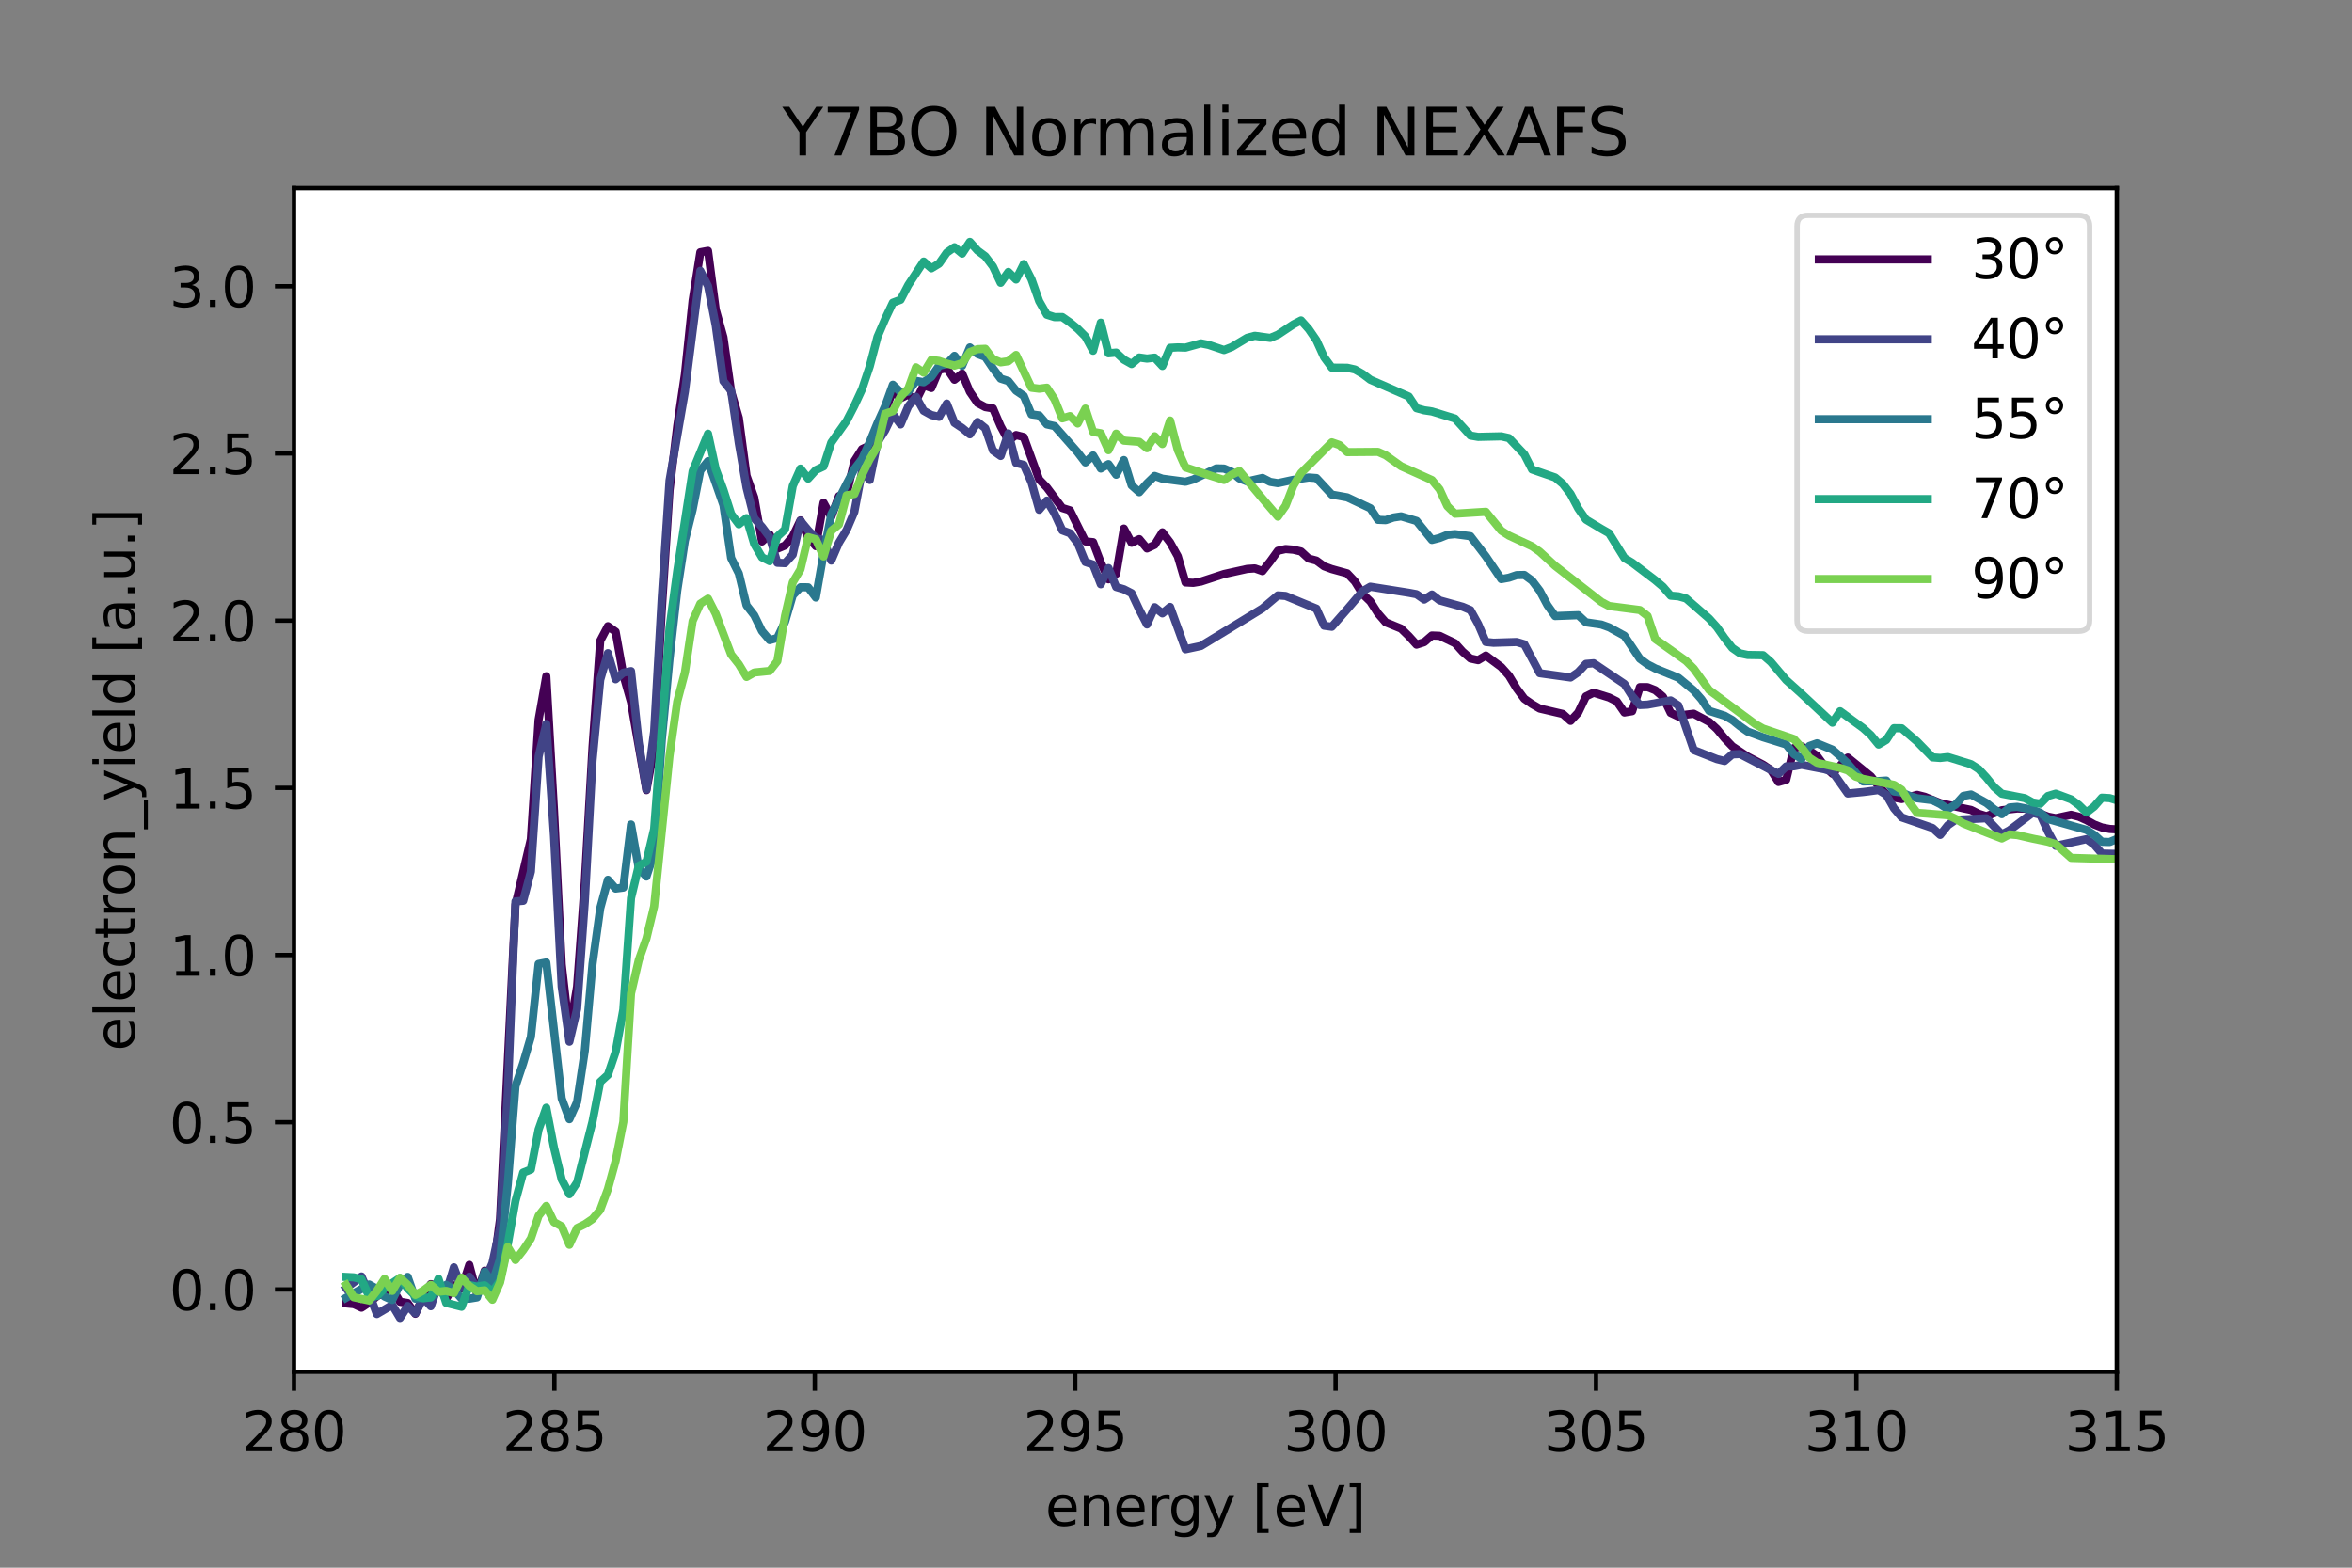 <?xml version="1.0" encoding="utf-8" standalone="no"?>
<!DOCTYPE svg PUBLIC "-//W3C//DTD SVG 1.1//EN"
  "http://www.w3.org/Graphics/SVG/1.1/DTD/svg11.dtd">
<svg xmlns:xlink="http://www.w3.org/1999/xlink" width="432pt" height="288pt" viewBox="0 0 432 288" xmlns="http://www.w3.org/2000/svg" version="1.1">
 <rect x="0" y="0" width="432" height="288" fill="#808080" stroke="none"/>
 <defs>
  <style type="text/css">*{stroke-linejoin: round; stroke-linecap: butt}</style>
 </defs>
 <g id="figure_1">
  <g id="patch_1">
   <path d="M 0 288 
L 432 288 
L 432 0 
L 0 0 
L 0 288 
z
" style="fill: none"/>
  </g>
  <g id="axes_1">
   <g id="patch_2">
    <path d="M 54 252 
L 388.8 252 
L 388.8 34.56 
L 54 34.56 
z
" style="fill: #ffffff"/>
   </g>
   <g id="matplotlib.axis_1">
    <g id="xtick_1">
     <g id="line2d_1">
      <defs>
       <path id="m61e5869df1" d="M 0 0 
L 0 3.5 
" style="stroke: #000000; stroke-width: 0.8"/>
      </defs>
      <g>
       <use xlink:href="#m61e5869df1" x="54" y="252" style="stroke: #000000; stroke-width: 0.8"/>
      </g>
     </g>
     <g id="text_1">
      <!-- 280 -->
      <g transform="translate(44.456 266.598)scale(0.1 -0.1)">
       <defs>
        <path id="DejaVuSans-32" d="M 1228 531 
L 3431 531 
L 3431 0 
L 469 0 
L 469 531 
Q 828 903 1448 1529 
Q 2069 2156 2228 2338 
Q 2531 2678 2651 2914 
Q 2772 3150 2772 3378 
Q 2772 3750 2511 3984 
Q 2250 4219 1831 4219 
Q 1534 4219 1204 4116 
Q 875 4013 500 3803 
L 500 4441 
Q 881 4594 1212 4672 
Q 1544 4750 1819 4750 
Q 2544 4750 2975 4387 
Q 3406 4025 3406 3419 
Q 3406 3131 3298 2873 
Q 3191 2616 2906 2266 
Q 2828 2175 2409 1742 
Q 1991 1309 1228 531 
z
" transform="scale(0.016)"/>
        <path id="DejaVuSans-38" d="M 2034 2216 
Q 1584 2216 1326 1975 
Q 1069 1734 1069 1313 
Q 1069 891 1326 650 
Q 1584 409 2034 409 
Q 2484 409 2743 651 
Q 3003 894 3003 1313 
Q 3003 1734 2745 1975 
Q 2488 2216 2034 2216 
z
M 1403 2484 
Q 997 2584 770 2862 
Q 544 3141 544 3541 
Q 544 4100 942 4425 
Q 1341 4750 2034 4750 
Q 2731 4750 3128 4425 
Q 3525 4100 3525 3541 
Q 3525 3141 3298 2862 
Q 3072 2584 2669 2484 
Q 3125 2378 3379 2068 
Q 3634 1759 3634 1313 
Q 3634 634 3220 271 
Q 2806 -91 2034 -91 
Q 1263 -91 848 271 
Q 434 634 434 1313 
Q 434 1759 690 2068 
Q 947 2378 1403 2484 
z
M 1172 3481 
Q 1172 3119 1398 2916 
Q 1625 2713 2034 2713 
Q 2441 2713 2670 2916 
Q 2900 3119 2900 3481 
Q 2900 3844 2670 4047 
Q 2441 4250 2034 4250 
Q 1625 4250 1398 4047 
Q 1172 3844 1172 3481 
z
" transform="scale(0.016)"/>
        <path id="DejaVuSans-30" d="M 2034 4250 
Q 1547 4250 1301 3770 
Q 1056 3291 1056 2328 
Q 1056 1369 1301 889 
Q 1547 409 2034 409 
Q 2525 409 2770 889 
Q 3016 1369 3016 2328 
Q 3016 3291 2770 3770 
Q 2525 4250 2034 4250 
z
M 2034 4750 
Q 2819 4750 3233 4129 
Q 3647 3509 3647 2328 
Q 3647 1150 3233 529 
Q 2819 -91 2034 -91 
Q 1250 -91 836 529 
Q 422 1150 422 2328 
Q 422 3509 836 4129 
Q 1250 4750 2034 4750 
z
" transform="scale(0.016)"/>
       </defs>
       <use xlink:href="#DejaVuSans-32"/>
       <use xlink:href="#DejaVuSans-38" x="63.623"/>
       <use xlink:href="#DejaVuSans-30" x="127.246"/>
      </g>
     </g>
    </g>
    <g id="xtick_2">
     <g id="line2d_2">
      <g>
       <use xlink:href="#m61e5869df1" x="101.829" y="252" style="stroke: #000000; stroke-width: 0.8"/>
      </g>
     </g>
     <g id="text_2">
      <!-- 285 -->
      <g transform="translate(92.285 266.598)scale(0.1 -0.1)">
       <defs>
        <path id="DejaVuSans-35" d="M 691 4666 
L 3169 4666 
L 3169 4134 
L 1269 4134 
L 1269 2991 
Q 1406 3038 1543 3061 
Q 1681 3084 1819 3084 
Q 2600 3084 3056 2656 
Q 3513 2228 3513 1497 
Q 3513 744 3044 326 
Q 2575 -91 1722 -91 
Q 1428 -91 1123 -41 
Q 819 9 494 109 
L 494 744 
Q 775 591 1075 516 
Q 1375 441 1709 441 
Q 2250 441 2565 725 
Q 2881 1009 2881 1497 
Q 2881 1984 2565 2268 
Q 2250 2553 1709 2553 
Q 1456 2553 1204 2497 
Q 953 2441 691 2322 
L 691 4666 
z
" transform="scale(0.016)"/>
       </defs>
       <use xlink:href="#DejaVuSans-32"/>
       <use xlink:href="#DejaVuSans-38" x="63.623"/>
       <use xlink:href="#DejaVuSans-35" x="127.246"/>
      </g>
     </g>
    </g>
    <g id="xtick_3">
     <g id="line2d_3">
      <g>
       <use xlink:href="#m61e5869df1" x="149.657" y="252" style="stroke: #000000; stroke-width: 0.8"/>
      </g>
     </g>
     <g id="text_3">
      <!-- 290 -->
      <g transform="translate(140.113 266.598)scale(0.1 -0.1)">
       <defs>
        <path id="DejaVuSans-39" d="M 703 97 
L 703 672 
Q 941 559 1184 500 
Q 1428 441 1663 441 
Q 2288 441 2617 861 
Q 2947 1281 2994 2138 
Q 2813 1869 2534 1725 
Q 2256 1581 1919 1581 
Q 1219 1581 811 2004 
Q 403 2428 403 3163 
Q 403 3881 828 4315 
Q 1253 4750 1959 4750 
Q 2769 4750 3195 4129 
Q 3622 3509 3622 2328 
Q 3622 1225 3098 567 
Q 2575 -91 1691 -91 
Q 1453 -91 1209 -44 
Q 966 3 703 97 
z
M 1959 2075 
Q 2384 2075 2632 2365 
Q 2881 2656 2881 3163 
Q 2881 3666 2632 3958 
Q 2384 4250 1959 4250 
Q 1534 4250 1286 3958 
Q 1038 3666 1038 3163 
Q 1038 2656 1286 2365 
Q 1534 2075 1959 2075 
z
" transform="scale(0.016)"/>
       </defs>
       <use xlink:href="#DejaVuSans-32"/>
       <use xlink:href="#DejaVuSans-39" x="63.623"/>
       <use xlink:href="#DejaVuSans-30" x="127.246"/>
      </g>
     </g>
    </g>
    <g id="xtick_4">
     <g id="line2d_4">
      <g>
       <use xlink:href="#m61e5869df1" x="197.486" y="252" style="stroke: #000000; stroke-width: 0.8"/>
      </g>
     </g>
     <g id="text_4">
      <!-- 295 -->
      <g transform="translate(187.942 266.598)scale(0.1 -0.1)">
       <use xlink:href="#DejaVuSans-32"/>
       <use xlink:href="#DejaVuSans-39" x="63.623"/>
       <use xlink:href="#DejaVuSans-35" x="127.246"/>
      </g>
     </g>
    </g>
    <g id="xtick_5">
     <g id="line2d_5">
      <g>
       <use xlink:href="#m61e5869df1" x="245.314" y="252" style="stroke: #000000; stroke-width: 0.8"/>
      </g>
     </g>
     <g id="text_5">
      <!-- 300 -->
      <g transform="translate(235.771 266.598)scale(0.1 -0.1)">
       <defs>
        <path id="DejaVuSans-33" d="M 2597 2516 
Q 3050 2419 3304 2112 
Q 3559 1806 3559 1356 
Q 3559 666 3084 287 
Q 2609 -91 1734 -91 
Q 1441 -91 1130 -33 
Q 819 25 488 141 
L 488 750 
Q 750 597 1062 519 
Q 1375 441 1716 441 
Q 2309 441 2620 675 
Q 2931 909 2931 1356 
Q 2931 1769 2642 2001 
Q 2353 2234 1838 2234 
L 1294 2234 
L 1294 2753 
L 1863 2753 
Q 2328 2753 2575 2939 
Q 2822 3125 2822 3475 
Q 2822 3834 2567 4026 
Q 2313 4219 1838 4219 
Q 1578 4219 1281 4162 
Q 984 4106 628 3988 
L 628 4550 
Q 988 4650 1302 4700 
Q 1616 4750 1894 4750 
Q 2613 4750 3031 4423 
Q 3450 4097 3450 3541 
Q 3450 3153 3228 2886 
Q 3006 2619 2597 2516 
z
" transform="scale(0.016)"/>
       </defs>
       <use xlink:href="#DejaVuSans-33"/>
       <use xlink:href="#DejaVuSans-30" x="63.623"/>
       <use xlink:href="#DejaVuSans-30" x="127.246"/>
      </g>
     </g>
    </g>
    <g id="xtick_6">
     <g id="line2d_6">
      <g>
       <use xlink:href="#m61e5869df1" x="293.143" y="252" style="stroke: #000000; stroke-width: 0.8"/>
      </g>
     </g>
     <g id="text_6">
      <!-- 305 -->
      <g transform="translate(283.599 266.598)scale(0.1 -0.1)">
       <use xlink:href="#DejaVuSans-33"/>
       <use xlink:href="#DejaVuSans-30" x="63.623"/>
       <use xlink:href="#DejaVuSans-35" x="127.246"/>
      </g>
     </g>
    </g>
    <g id="xtick_7">
     <g id="line2d_7">
      <g>
       <use xlink:href="#m61e5869df1" x="340.971" y="252" style="stroke: #000000; stroke-width: 0.8"/>
      </g>
     </g>
     <g id="text_7">
      <!-- 310 -->
      <g transform="translate(331.428 266.598)scale(0.1 -0.1)">
       <defs>
        <path id="DejaVuSans-31" d="M 794 531 
L 1825 531 
L 1825 4091 
L 703 3866 
L 703 4441 
L 1819 4666 
L 2450 4666 
L 2450 531 
L 3481 531 
L 3481 0 
L 794 0 
L 794 531 
z
" transform="scale(0.016)"/>
       </defs>
       <use xlink:href="#DejaVuSans-33"/>
       <use xlink:href="#DejaVuSans-31" x="63.623"/>
       <use xlink:href="#DejaVuSans-30" x="127.246"/>
      </g>
     </g>
    </g>
    <g id="xtick_8">
     <g id="line2d_8">
      <g>
       <use xlink:href="#m61e5869df1" x="388.8" y="252" style="stroke: #000000; stroke-width: 0.8"/>
      </g>
     </g>
     <g id="text_8">
      <!-- 315 -->
      <g transform="translate(379.256 266.598)scale(0.1 -0.1)">
       <use xlink:href="#DejaVuSans-33"/>
       <use xlink:href="#DejaVuSans-31" x="63.623"/>
       <use xlink:href="#DejaVuSans-35" x="127.246"/>
      </g>
     </g>
    </g>
    <g id="text_9">
     <!-- energy [eV] -->
     <g transform="translate(191.989 280.277)scale(0.1 -0.1)">
      <defs>
       <path id="DejaVuSans-65" d="M 3597 1894 
L 3597 1613 
L 953 1613 
Q 991 1019 1311 708 
Q 1631 397 2203 397 
Q 2534 397 2845 478 
Q 3156 559 3463 722 
L 3463 178 
Q 3153 47 2828 -22 
Q 2503 -91 2169 -91 
Q 1331 -91 842 396 
Q 353 884 353 1716 
Q 353 2575 817 3079 
Q 1281 3584 2069 3584 
Q 2775 3584 3186 3129 
Q 3597 2675 3597 1894 
z
M 3022 2063 
Q 3016 2534 2758 2815 
Q 2500 3097 2075 3097 
Q 1594 3097 1305 2825 
Q 1016 2553 972 2059 
L 3022 2063 
z
" transform="scale(0.016)"/>
       <path id="DejaVuSans-6e" d="M 3513 2113 
L 3513 0 
L 2938 0 
L 2938 2094 
Q 2938 2591 2744 2837 
Q 2550 3084 2163 3084 
Q 1697 3084 1428 2787 
Q 1159 2491 1159 1978 
L 1159 0 
L 581 0 
L 581 3500 
L 1159 3500 
L 1159 2956 
Q 1366 3272 1645 3428 
Q 1925 3584 2291 3584 
Q 2894 3584 3203 3211 
Q 3513 2838 3513 2113 
z
" transform="scale(0.016)"/>
       <path id="DejaVuSans-72" d="M 2631 2963 
Q 2534 3019 2420 3045 
Q 2306 3072 2169 3072 
Q 1681 3072 1420 2755 
Q 1159 2438 1159 1844 
L 1159 0 
L 581 0 
L 581 3500 
L 1159 3500 
L 1159 2956 
Q 1341 3275 1631 3429 
Q 1922 3584 2338 3584 
Q 2397 3584 2469 3576 
Q 2541 3569 2628 3553 
L 2631 2963 
z
" transform="scale(0.016)"/>
       <path id="DejaVuSans-67" d="M 2906 1791 
Q 2906 2416 2648 2759 
Q 2391 3103 1925 3103 
Q 1463 3103 1205 2759 
Q 947 2416 947 1791 
Q 947 1169 1205 825 
Q 1463 481 1925 481 
Q 2391 481 2648 825 
Q 2906 1169 2906 1791 
z
M 3481 434 
Q 3481 -459 3084 -895 
Q 2688 -1331 1869 -1331 
Q 1566 -1331 1297 -1286 
Q 1028 -1241 775 -1147 
L 775 -588 
Q 1028 -725 1275 -790 
Q 1522 -856 1778 -856 
Q 2344 -856 2625 -561 
Q 2906 -266 2906 331 
L 2906 616 
Q 2728 306 2450 153 
Q 2172 0 1784 0 
Q 1141 0 747 490 
Q 353 981 353 1791 
Q 353 2603 747 3093 
Q 1141 3584 1784 3584 
Q 2172 3584 2450 3431 
Q 2728 3278 2906 2969 
L 2906 3500 
L 3481 3500 
L 3481 434 
z
" transform="scale(0.016)"/>
       <path id="DejaVuSans-79" d="M 2059 -325 
Q 1816 -950 1584 -1140 
Q 1353 -1331 966 -1331 
L 506 -1331 
L 506 -850 
L 844 -850 
Q 1081 -850 1212 -737 
Q 1344 -625 1503 -206 
L 1606 56 
L 191 3500 
L 800 3500 
L 1894 763 
L 2988 3500 
L 3597 3500 
L 2059 -325 
z
" transform="scale(0.016)"/>
       <path id="DejaVuSans-20" transform="scale(0.016)"/>
       <path id="DejaVuSans-5b" d="M 550 4863 
L 1875 4863 
L 1875 4416 
L 1125 4416 
L 1125 -397 
L 1875 -397 
L 1875 -844 
L 550 -844 
L 550 4863 
z
" transform="scale(0.016)"/>
       <path id="DejaVuSans-56" d="M 1831 0 
L 50 4666 
L 709 4666 
L 2188 738 
L 3669 4666 
L 4325 4666 
L 2547 0 
L 1831 0 
z
" transform="scale(0.016)"/>
       <path id="DejaVuSans-5d" d="M 1947 4863 
L 1947 -844 
L 622 -844 
L 622 -397 
L 1369 -397 
L 1369 4416 
L 622 4416 
L 622 4863 
L 1947 4863 
z
" transform="scale(0.016)"/>
      </defs>
      <use xlink:href="#DejaVuSans-65"/>
      <use xlink:href="#DejaVuSans-6e" x="61.523"/>
      <use xlink:href="#DejaVuSans-65" x="124.902"/>
      <use xlink:href="#DejaVuSans-72" x="186.426"/>
      <use xlink:href="#DejaVuSans-67" x="225.789"/>
      <use xlink:href="#DejaVuSans-79" x="289.266"/>
      <use xlink:href="#DejaVuSans-20" x="348.445"/>
      <use xlink:href="#DejaVuSans-5b" x="380.232"/>
      <use xlink:href="#DejaVuSans-65" x="419.246"/>
      <use xlink:href="#DejaVuSans-56" x="480.77"/>
      <use xlink:href="#DejaVuSans-5d" x="549.178"/>
     </g>
    </g>
   </g>
   <g id="matplotlib.axis_2">
    <g id="ytick_1">
     <g id="line2d_9">
      <defs>
       <path id="m4775e1aa40" d="M 0 0 
L -3.5 0 
" style="stroke: #000000; stroke-width: 0.8"/>
      </defs>
      <g>
       <use xlink:href="#m4775e1aa40" x="54" y="236.884" style="stroke: #000000; stroke-width: 0.8"/>
      </g>
     </g>
     <g id="text_10">
      <!-- 0.0 -->
      <g transform="translate(31.097 240.683)scale(0.1 -0.1)">
       <defs>
        <path id="DejaVuSans-2e" d="M 684 794 
L 1344 794 
L 1344 0 
L 684 0 
L 684 794 
z
" transform="scale(0.016)"/>
       </defs>
       <use xlink:href="#DejaVuSans-30"/>
       <use xlink:href="#DejaVuSans-2e" x="63.623"/>
       <use xlink:href="#DejaVuSans-30" x="95.41"/>
      </g>
     </g>
    </g>
    <g id="ytick_2">
     <g id="line2d_10">
      <g>
       <use xlink:href="#m4775e1aa40" x="54" y="206.168" style="stroke: #000000; stroke-width: 0.8"/>
      </g>
     </g>
     <g id="text_11">
      <!-- 0.5 -->
      <g transform="translate(31.097 209.967)scale(0.1 -0.1)">
       <use xlink:href="#DejaVuSans-30"/>
       <use xlink:href="#DejaVuSans-2e" x="63.623"/>
       <use xlink:href="#DejaVuSans-35" x="95.41"/>
      </g>
     </g>
    </g>
    <g id="ytick_3">
     <g id="line2d_11">
      <g>
       <use xlink:href="#m4775e1aa40" x="54" y="175.452" style="stroke: #000000; stroke-width: 0.8"/>
      </g>
     </g>
     <g id="text_12">
      <!-- 1.0 -->
      <g transform="translate(31.097 179.251)scale(0.1 -0.1)">
       <use xlink:href="#DejaVuSans-31"/>
       <use xlink:href="#DejaVuSans-2e" x="63.623"/>
       <use xlink:href="#DejaVuSans-30" x="95.41"/>
      </g>
     </g>
    </g>
    <g id="ytick_4">
     <g id="line2d_12">
      <g>
       <use xlink:href="#m4775e1aa40" x="54" y="144.736" style="stroke: #000000; stroke-width: 0.8"/>
      </g>
     </g>
     <g id="text_13">
      <!-- 1.5 -->
      <g transform="translate(31.097 148.536)scale(0.1 -0.1)">
       <use xlink:href="#DejaVuSans-31"/>
       <use xlink:href="#DejaVuSans-2e" x="63.623"/>
       <use xlink:href="#DejaVuSans-35" x="95.41"/>
      </g>
     </g>
    </g>
    <g id="ytick_5">
     <g id="line2d_13">
      <g>
       <use xlink:href="#m4775e1aa40" x="54" y="114.021" style="stroke: #000000; stroke-width: 0.8"/>
      </g>
     </g>
     <g id="text_14">
      <!-- 2.0 -->
      <g transform="translate(31.097 117.82)scale(0.1 -0.1)">
       <use xlink:href="#DejaVuSans-32"/>
       <use xlink:href="#DejaVuSans-2e" x="63.623"/>
       <use xlink:href="#DejaVuSans-30" x="95.41"/>
      </g>
     </g>
    </g>
    <g id="ytick_6">
     <g id="line2d_14">
      <g>
       <use xlink:href="#m4775e1aa40" x="54" y="83.305" style="stroke: #000000; stroke-width: 0.8"/>
      </g>
     </g>
     <g id="text_15">
      <!-- 2.5 -->
      <g transform="translate(31.097 87.104)scale(0.1 -0.1)">
       <use xlink:href="#DejaVuSans-32"/>
       <use xlink:href="#DejaVuSans-2e" x="63.623"/>
       <use xlink:href="#DejaVuSans-35" x="95.41"/>
      </g>
     </g>
    </g>
    <g id="ytick_7">
     <g id="line2d_15">
      <g>
       <use xlink:href="#m4775e1aa40" x="54" y="52.589" style="stroke: #000000; stroke-width: 0.8"/>
      </g>
     </g>
     <g id="text_16">
      <!-- 3.0 -->
      <g transform="translate(31.097 56.388)scale(0.1 -0.1)">
       <use xlink:href="#DejaVuSans-33"/>
       <use xlink:href="#DejaVuSans-2e" x="63.623"/>
       <use xlink:href="#DejaVuSans-30" x="95.41"/>
      </g>
     </g>
    </g>
    <g id="text_17">
     <!-- electron_yield [a.u.] -->
     <g transform="translate(24.739 193.093)rotate(-90)scale(0.1 -0.1)">
      <defs>
       <path id="DejaVuSans-6c" d="M 603 4863 
L 1178 4863 
L 1178 0 
L 603 0 
L 603 4863 
z
" transform="scale(0.016)"/>
       <path id="DejaVuSans-63" d="M 3122 3366 
L 3122 2828 
Q 2878 2963 2633 3030 
Q 2388 3097 2138 3097 
Q 1578 3097 1268 2742 
Q 959 2388 959 1747 
Q 959 1106 1268 751 
Q 1578 397 2138 397 
Q 2388 397 2633 464 
Q 2878 531 3122 666 
L 3122 134 
Q 2881 22 2623 -34 
Q 2366 -91 2075 -91 
Q 1284 -91 818 406 
Q 353 903 353 1747 
Q 353 2603 823 3093 
Q 1294 3584 2113 3584 
Q 2378 3584 2631 3529 
Q 2884 3475 3122 3366 
z
" transform="scale(0.016)"/>
       <path id="DejaVuSans-74" d="M 1172 4494 
L 1172 3500 
L 2356 3500 
L 2356 3053 
L 1172 3053 
L 1172 1153 
Q 1172 725 1289 603 
Q 1406 481 1766 481 
L 2356 481 
L 2356 0 
L 1766 0 
Q 1100 0 847 248 
Q 594 497 594 1153 
L 594 3053 
L 172 3053 
L 172 3500 
L 594 3500 
L 594 4494 
L 1172 4494 
z
" transform="scale(0.016)"/>
       <path id="DejaVuSans-6f" d="M 1959 3097 
Q 1497 3097 1228 2736 
Q 959 2375 959 1747 
Q 959 1119 1226 758 
Q 1494 397 1959 397 
Q 2419 397 2687 759 
Q 2956 1122 2956 1747 
Q 2956 2369 2687 2733 
Q 2419 3097 1959 3097 
z
M 1959 3584 
Q 2709 3584 3137 3096 
Q 3566 2609 3566 1747 
Q 3566 888 3137 398 
Q 2709 -91 1959 -91 
Q 1206 -91 779 398 
Q 353 888 353 1747 
Q 353 2609 779 3096 
Q 1206 3584 1959 3584 
z
" transform="scale(0.016)"/>
       <path id="DejaVuSans-5f" d="M 3263 -1063 
L 3263 -1509 
L -63 -1509 
L -63 -1063 
L 3263 -1063 
z
" transform="scale(0.016)"/>
       <path id="DejaVuSans-69" d="M 603 3500 
L 1178 3500 
L 1178 0 
L 603 0 
L 603 3500 
z
M 603 4863 
L 1178 4863 
L 1178 4134 
L 603 4134 
L 603 4863 
z
" transform="scale(0.016)"/>
       <path id="DejaVuSans-64" d="M 2906 2969 
L 2906 4863 
L 3481 4863 
L 3481 0 
L 2906 0 
L 2906 525 
Q 2725 213 2448 61 
Q 2172 -91 1784 -91 
Q 1150 -91 751 415 
Q 353 922 353 1747 
Q 353 2572 751 3078 
Q 1150 3584 1784 3584 
Q 2172 3584 2448 3432 
Q 2725 3281 2906 2969 
z
M 947 1747 
Q 947 1113 1208 752 
Q 1469 391 1925 391 
Q 2381 391 2643 752 
Q 2906 1113 2906 1747 
Q 2906 2381 2643 2742 
Q 2381 3103 1925 3103 
Q 1469 3103 1208 2742 
Q 947 2381 947 1747 
z
" transform="scale(0.016)"/>
       <path id="DejaVuSans-61" d="M 2194 1759 
Q 1497 1759 1228 1600 
Q 959 1441 959 1056 
Q 959 750 1161 570 
Q 1363 391 1709 391 
Q 2188 391 2477 730 
Q 2766 1069 2766 1631 
L 2766 1759 
L 2194 1759 
z
M 3341 1997 
L 3341 0 
L 2766 0 
L 2766 531 
Q 2569 213 2275 61 
Q 1981 -91 1556 -91 
Q 1019 -91 701 211 
Q 384 513 384 1019 
Q 384 1609 779 1909 
Q 1175 2209 1959 2209 
L 2766 2209 
L 2766 2266 
Q 2766 2663 2505 2880 
Q 2244 3097 1772 3097 
Q 1472 3097 1187 3025 
Q 903 2953 641 2809 
L 641 3341 
Q 956 3463 1253 3523 
Q 1550 3584 1831 3584 
Q 2591 3584 2966 3190 
Q 3341 2797 3341 1997 
z
" transform="scale(0.016)"/>
       <path id="DejaVuSans-75" d="M 544 1381 
L 544 3500 
L 1119 3500 
L 1119 1403 
Q 1119 906 1312 657 
Q 1506 409 1894 409 
Q 2359 409 2629 706 
Q 2900 1003 2900 1516 
L 2900 3500 
L 3475 3500 
L 3475 0 
L 2900 0 
L 2900 538 
Q 2691 219 2414 64 
Q 2138 -91 1772 -91 
Q 1169 -91 856 284 
Q 544 659 544 1381 
z
M 1991 3584 
L 1991 3584 
z
" transform="scale(0.016)"/>
      </defs>
      <use xlink:href="#DejaVuSans-65"/>
      <use xlink:href="#DejaVuSans-6c" x="61.523"/>
      <use xlink:href="#DejaVuSans-65" x="89.307"/>
      <use xlink:href="#DejaVuSans-63" x="150.83"/>
      <use xlink:href="#DejaVuSans-74" x="205.811"/>
      <use xlink:href="#DejaVuSans-72" x="245.02"/>
      <use xlink:href="#DejaVuSans-6f" x="283.883"/>
      <use xlink:href="#DejaVuSans-6e" x="345.064"/>
      <use xlink:href="#DejaVuSans-5f" x="408.443"/>
      <use xlink:href="#DejaVuSans-79" x="458.443"/>
      <use xlink:href="#DejaVuSans-69" x="517.623"/>
      <use xlink:href="#DejaVuSans-65" x="545.406"/>
      <use xlink:href="#DejaVuSans-6c" x="606.93"/>
      <use xlink:href="#DejaVuSans-64" x="634.713"/>
      <use xlink:href="#DejaVuSans-20" x="698.189"/>
      <use xlink:href="#DejaVuSans-5b" x="729.977"/>
      <use xlink:href="#DejaVuSans-61" x="768.99"/>
      <use xlink:href="#DejaVuSans-2e" x="830.27"/>
      <use xlink:href="#DejaVuSans-75" x="862.057"/>
      <use xlink:href="#DejaVuSans-2e" x="925.436"/>
      <use xlink:href="#DejaVuSans-5d" x="957.223"/>
     </g>
    </g>
   </g>
   <g id="line2d_16">
    <path d="M 63.566 239.444 
L 64.98 239.585 
L 66.395 240.233 
L 67.809 239.302 
L 69.224 238.144 
L 70.638 237.271 
L 72.053 236.743 
L 73.467 239.144 
L 74.882 239.375 
L 76.296 241.355 
L 77.711 238.295 
L 79.125 235.91 
L 80.539 236.284 
L 81.954 238.627 
L 83.368 236.132 
L 84.783 236.731 
L 86.197 232.366 
L 87.612 237.704 
L 89.026 233.438 
L 90.441 234.552 
L 91.855 223.921 
L 94.684 166.208 
L 97.513 154.16 
L 98.928 132.247 
L 100.342 124.232 
L 101.757 148.901 
L 103.171 177.17 
L 104.586 189.686 
L 106 181.237 
L 107.415 162.005 
L 108.829 137.302 
L 110.244 117.733 
L 111.658 115.039 
L 113.072 116.055 
L 114.487 123.983 
L 115.901 128.99 
L 118.73 145.159 
L 120.145 137.434 
L 121.559 111.925 
L 122.974 90.084 
L 124.388 78.286 
L 125.803 68.767 
L 127.217 55.204 
L 128.632 46.348 
L 130.046 46.084 
L 131.461 56.871 
L 132.875 61.95 
L 134.29 71.942 
L 135.704 76.775 
L 137.119 87.409 
L 138.533 91.39 
L 139.948 99.478 
L 141.362 98.191 
L 142.777 100.804 
L 144.191 100.212 
L 145.605 98.543 
L 147.02 95.599 
L 148.434 98.71 
L 149.849 100.336 
L 151.263 92.353 
L 152.678 94.95 
L 154.092 91.144 
L 155.507 90.728 
L 156.921 84.727 
L 158.336 82.497 
L 159.75 81.847 
L 162.579 75.462 
L 163.994 71.805 
L 165.408 73.162 
L 166.823 72.473 
L 168.237 73.645 
L 169.652 70.758 
L 171.066 71.282 
L 172.481 67.929 
L 173.895 67.651 
L 175.31 69.755 
L 176.724 68.619 
L 178.139 71.975 
L 179.553 74.028 
L 180.967 74.785 
L 182.382 75.021 
L 183.796 78.303 
L 185.211 80.937 
L 186.625 79.924 
L 188.04 80.293 
L 190.869 88.086 
L 192.283 89.554 
L 195.112 93.318 
L 196.527 93.758 
L 199.356 99.467 
L 200.77 99.602 
L 202.185 103.33 
L 203.599 106.419 
L 205.014 105.422 
L 206.428 97.103 
L 207.843 99.717 
L 209.257 99.044 
L 210.672 100.757 
L 212.086 100.094 
L 213.5 97.796 
L 214.915 99.644 
L 216.329 102.187 
L 217.744 106.998 
L 219.158 107.073 
L 220.573 106.841 
L 224.816 105.453 
L 229.06 104.518 
L 230.474 104.423 
L 231.889 104.922 
L 233.303 103.143 
L 234.718 101.182 
L 236.132 100.865 
L 237.547 100.981 
L 238.961 101.31 
L 240.376 102.616 
L 241.79 102.986 
L 243.205 104.032 
L 244.619 104.551 
L 247.448 105.329 
L 248.862 106.825 
L 250.277 109.124 
L 251.691 110.486 
L 253.106 112.696 
L 254.52 114.329 
L 257.349 115.482 
L 258.764 116.859 
L 260.178 118.426 
L 261.593 117.975 
L 263.007 116.75 
L 264.422 116.806 
L 267.251 118.166 
L 268.665 119.738 
L 270.08 120.967 
L 271.494 121.277 
L 272.909 120.431 
L 275.738 122.538 
L 277.152 124.121 
L 278.567 126.462 
L 279.981 128.369 
L 281.395 129.35 
L 282.81 130.172 
L 287.053 131.159 
L 288.468 132.431 
L 289.882 130.907 
L 291.297 127.932 
L 292.711 127.25 
L 295.54 128.133 
L 296.955 128.843 
L 298.369 130.891 
L 299.784 130.656 
L 301.198 126.24 
L 302.613 126.242 
L 304.027 126.796 
L 305.442 127.996 
L 306.856 130.962 
L 308.271 131.63 
L 309.685 131.291 
L 311.1 131.118 
L 313.929 132.614 
L 315.343 133.921 
L 316.757 135.632 
L 318.172 137.111 
L 321.001 138.995 
L 323.83 140.478 
L 325.244 141.422 
L 326.659 143.657 
L 328.073 143.264 
L 329.488 137.425 
L 330.902 137.123 
L 332.317 137.889 
L 333.731 138.859 
L 335.146 140.772 
L 336.56 142.133 
L 339.389 139.174 
L 343.633 142.622 
L 345.047 144.383 
L 346.462 145.897 
L 347.876 146.524 
L 349.29 146.79 
L 352.119 146.02 
L 353.534 146.378 
L 356.363 147.533 
L 360.606 148.494 
L 362.021 148.792 
L 363.435 149.499 
L 364.85 149.945 
L 367.679 148.846 
L 370.508 148.527 
L 371.922 148.557 
L 373.337 148.935 
L 376.166 150.022 
L 377.58 150.301 
L 380.409 149.689 
L 381.824 150.04 
L 383.238 150.674 
L 384.652 151.467 
L 386.067 152.015 
L 387.481 152.284 
L 390.31 152.439 
L 391.725 153.851 
L 393.139 154.425 
L 394.554 153.601 
L 395.968 153.676 
L 398.797 154.644 
L 400.212 155.285 
L 401.626 156.382 
L 403.041 156.192 
L 405.87 154.258 
L 408.699 153.692 
L 410.113 154.031 
L 411.528 154.732 
L 412.942 155.073 
L 414.357 155.931 
L 415.771 156.172 
L 418.6 154.884 
L 420.014 154.607 
L 421.429 155.006 
L 424.258 157.253 
L 425.672 157.085 
L 428.501 156.105 
L 429.916 156.093 
L 431.33 156.51 
L 433 157.884 
L 433 157.884 
" clip-path="url(#pf77b1559c9)" style="fill: none; stroke: #440154; stroke-width: 1.5; stroke-linecap: square"/>
   </g>
   <g id="line2d_17">
    <path d="M 63.566 236.627 
L 66.395 234.497 
L 67.809 237.722 
L 69.224 241.402 
L 72.053 239.74 
L 73.467 242.116 
L 74.882 239.932 
L 76.296 241.272 
L 77.711 238.399 
L 79.125 239.964 
L 80.539 235.87 
L 81.954 237.484 
L 83.368 232.818 
L 84.783 236.59 
L 86.197 234.529 
L 87.612 236.559 
L 89.026 235.322 
L 90.441 232.05 
L 91.855 225.529 
L 93.27 200.713 
L 94.684 165.601 
L 96.099 165.486 
L 97.513 160.12 
L 98.928 138.984 
L 100.342 133.006 
L 101.757 153.59 
L 103.171 181.248 
L 104.586 191.368 
L 106 185.345 
L 107.415 165.637 
L 108.829 139.739 
L 110.244 124.901 
L 111.658 119.996 
L 113.072 124.787 
L 114.487 123.578 
L 115.901 123.293 
L 117.316 136.389 
L 118.73 145.047 
L 120.145 134.391 
L 121.559 109.634 
L 122.974 88.284 
L 125.803 71.92 
L 128.632 49.759 
L 130.046 52.542 
L 131.461 59.799 
L 132.875 70.019 
L 134.29 71.786 
L 135.704 81.442 
L 137.119 89.58 
L 138.533 95.218 
L 139.948 96.787 
L 141.362 98.667 
L 142.777 103.385 
L 144.191 103.449 
L 145.605 101.88 
L 147.02 95.687 
L 148.434 97.398 
L 149.849 98.86 
L 151.263 99.213 
L 152.678 102.981 
L 154.092 99.698 
L 155.507 97.349 
L 156.921 94.038 
L 158.336 86.557 
L 159.75 88.174 
L 161.165 81.26 
L 162.579 79.052 
L 163.994 76.077 
L 165.408 77.967 
L 166.823 74.637 
L 168.237 72.895 
L 169.652 75.461 
L 171.066 76.241 
L 172.481 76.58 
L 173.895 74.132 
L 175.31 77.677 
L 176.724 78.618 
L 178.139 79.787 
L 179.553 77.522 
L 180.967 78.662 
L 182.382 82.77 
L 183.796 83.76 
L 185.211 79.624 
L 186.625 85.05 
L 188.04 85.403 
L 189.454 88.616 
L 190.869 93.651 
L 192.283 91.964 
L 193.698 94.34 
L 195.112 97.433 
L 196.527 97.956 
L 197.941 99.777 
L 199.356 103.243 
L 200.77 103.713 
L 202.185 107.329 
L 203.599 104.37 
L 205.014 107.835 
L 206.428 108.252 
L 207.843 108.977 
L 209.257 111.983 
L 210.672 114.715 
L 212.086 111.551 
L 213.5 112.679 
L 214.915 111.501 
L 217.744 119.278 
L 220.573 118.674 
L 231.889 111.771 
L 234.718 109.377 
L 236.132 109.48 
L 241.79 111.811 
L 243.205 114.949 
L 244.619 115.141 
L 247.448 111.922 
L 250.277 108.605 
L 251.691 107.782 
L 258.764 108.9 
L 260.178 109.162 
L 261.593 110.149 
L 263.007 109.224 
L 264.422 110.299 
L 268.665 111.476 
L 270.08 112.075 
L 271.494 114.629 
L 272.909 117.937 
L 274.323 118.078 
L 278.567 117.946 
L 279.981 118.362 
L 282.81 123.675 
L 288.468 124.462 
L 289.882 123.486 
L 291.297 121.963 
L 292.711 121.846 
L 298.369 125.66 
L 299.784 127.886 
L 301.198 129.52 
L 302.613 129.451 
L 306.856 128.675 
L 308.271 129.598 
L 311.1 137.792 
L 315.343 139.457 
L 316.757 139.804 
L 318.172 138.589 
L 319.586 138.523 
L 326.659 142.174 
L 328.073 140.801 
L 329.488 140.773 
L 330.902 140.506 
L 335.146 141.323 
L 336.56 141.777 
L 339.389 145.773 
L 342.218 145.503 
L 345.047 145.142 
L 346.462 146.003 
L 347.876 148.495 
L 349.29 150.157 
L 354.948 152.1 
L 356.363 153.377 
L 357.777 151.595 
L 359.192 150.606 
L 364.85 150.322 
L 367.679 153.289 
L 369.093 152.53 
L 373.337 149.318 
L 374.751 149.681 
L 376.166 152.787 
L 377.58 155.39 
L 383.238 154.16 
L 384.652 155.177 
L 386.067 156.817 
L 388.896 156.872 
L 394.554 156.919 
L 395.968 157.112 
L 397.383 157.134 
L 401.626 156.466 
L 403.041 156.448 
L 405.87 158.163 
L 411.528 157.494 
L 412.942 158.89 
L 414.357 160.843 
L 415.771 160.567 
L 421.429 157.398 
L 422.843 159.262 
L 424.258 161.59 
L 425.672 162.162 
L 429.916 161.615 
L 431.33 161.6 
L 433 162.571 
L 433 162.571 
" clip-path="url(#pf77b1559c9)" style="fill: none; stroke: #414487; stroke-width: 1.5; stroke-linecap: square"/>
   </g>
   <g id="line2d_18">
    <path d="M 63.566 238.42 
L 67.809 235.976 
L 69.224 236.778 
L 70.638 238.195 
L 72.053 238.814 
L 73.467 235.965 
L 74.882 234.574 
L 76.296 238.584 
L 77.711 238.388 
L 79.125 238.382 
L 80.539 237.013 
L 81.954 236.045 
L 83.368 236.972 
L 84.783 238.581 
L 86.197 238.583 
L 87.612 238.352 
L 89.026 233.608 
L 90.441 235.725 
L 91.855 231.289 
L 93.27 217.574 
L 94.684 199.557 
L 96.099 195.317 
L 97.513 190.492 
L 98.928 177.084 
L 100.342 176.808 
L 103.171 201.801 
L 104.586 205.602 
L 106 202.447 
L 107.415 193.014 
L 108.829 177.085 
L 110.244 166.875 
L 111.658 161.623 
L 113.072 163.241 
L 114.487 163.059 
L 115.901 151.47 
L 117.316 159.497 
L 118.73 161.028 
L 120.145 156.777 
L 121.559 135.871 
L 122.974 121.053 
L 124.388 108.528 
L 125.803 99.288 
L 127.217 93.628 
L 128.632 86.431 
L 130.046 84.714 
L 132.875 92.815 
L 134.29 102.519 
L 135.704 105.348 
L 137.119 111.208 
L 138.533 113.025 
L 139.948 115.928 
L 141.362 117.596 
L 142.777 117.212 
L 144.191 114.208 
L 145.605 109.368 
L 147.02 107.883 
L 148.434 107.894 
L 149.849 109.775 
L 151.263 101.73 
L 152.678 94.485 
L 155.507 88.873 
L 156.921 86.177 
L 158.336 84.314 
L 159.75 81.19 
L 161.165 77.725 
L 162.579 74.598 
L 163.994 70.679 
L 165.408 72.054 
L 166.823 71.956 
L 168.237 69.971 
L 169.652 70.219 
L 171.066 69.224 
L 172.481 67.197 
L 173.895 66.862 
L 175.31 65.369 
L 176.724 67.2 
L 178.139 63.823 
L 179.553 65.034 
L 180.967 65.555 
L 182.382 67.663 
L 183.796 69.557 
L 185.211 70.004 
L 186.625 71.773 
L 188.04 72.729 
L 189.454 76.123 
L 190.869 76.314 
L 192.283 77.966 
L 193.698 78.275 
L 197.941 83.1 
L 199.356 84.954 
L 200.77 83.666 
L 202.185 86.076 
L 203.599 85.265 
L 205.014 87.211 
L 206.428 84.521 
L 207.843 89.157 
L 209.257 90.419 
L 210.672 88.802 
L 212.086 87.435 
L 213.5 87.942 
L 217.744 88.502 
L 219.158 88.094 
L 223.402 86.049 
L 224.816 86.081 
L 226.231 86.685 
L 227.645 87.906 
L 229.06 88.447 
L 231.889 87.803 
L 233.303 88.529 
L 234.718 88.759 
L 237.547 88.149 
L 240.376 87.718 
L 241.79 87.823 
L 244.619 90.864 
L 247.448 91.371 
L 251.691 93.366 
L 253.106 95.497 
L 254.52 95.555 
L 255.935 95.071 
L 257.349 94.861 
L 260.178 95.7 
L 263.007 99.19 
L 264.422 98.832 
L 265.836 98.263 
L 267.251 98.124 
L 270.08 98.504 
L 272.909 102.203 
L 275.738 106.389 
L 277.152 106.132 
L 278.567 105.656 
L 279.981 105.628 
L 281.395 106.659 
L 282.81 108.524 
L 284.224 111.171 
L 285.639 113.171 
L 289.882 113.013 
L 291.297 114.327 
L 294.126 114.739 
L 295.54 115.247 
L 298.369 116.803 
L 301.198 121.02 
L 302.613 122.055 
L 304.027 122.795 
L 308.271 124.51 
L 311.1 126.844 
L 312.514 128.464 
L 313.929 130.594 
L 316.757 131.479 
L 318.172 132.281 
L 319.586 133.42 
L 321.001 134.406 
L 323.83 135.447 
L 328.073 136.763 
L 329.488 138.55 
L 330.902 139.405 
L 332.317 137.056 
L 333.731 136.557 
L 336.56 137.714 
L 337.975 138.917 
L 339.389 140.276 
L 342.218 143.566 
L 345.047 143.488 
L 346.462 143.396 
L 347.876 145.411 
L 349.29 145.593 
L 350.705 146.197 
L 352.119 146.649 
L 354.948 146.995 
L 356.363 147.713 
L 357.777 148.645 
L 359.192 147.802 
L 360.606 146.22 
L 362.021 145.956 
L 364.85 147.509 
L 366.264 148.647 
L 367.679 149.569 
L 369.093 148.344 
L 370.508 148.221 
L 373.337 148.758 
L 374.751 149.307 
L 376.166 150.472 
L 378.995 151.266 
L 383.238 152.461 
L 384.652 153.371 
L 386.067 154.647 
L 387.481 154.686 
L 388.896 154.098 
L 394.554 155.206 
L 395.968 156.236 
L 397.383 154.755 
L 398.797 152.959 
L 400.212 152.997 
L 401.626 153.579 
L 403.041 154.47 
L 404.455 156.261 
L 405.87 156.811 
L 408.699 156.236 
L 411.528 155.262 
L 412.942 155.147 
L 414.357 155.427 
L 415.771 157.159 
L 417.185 159.476 
L 418.6 160.888 
L 422.843 161.14 
L 424.258 162.039 
L 425.672 162.317 
L 427.087 160.861 
L 428.501 160.705 
L 431.33 161.729 
L 433 163.039 
L 433 163.039 
" clip-path="url(#pf77b1559c9)" style="fill: none; stroke: #2a788e; stroke-width: 1.5; stroke-linecap: square"/>
   </g>
   <g id="line2d_19">
    <path d="M 63.566 234.586 
L 64.98 234.66 
L 66.395 235.007 
L 67.809 238.219 
L 69.224 238.132 
L 70.638 236.682 
L 73.467 234.779 
L 74.882 236.699 
L 76.296 238.085 
L 77.711 238.518 
L 79.125 238.332 
L 80.539 234.927 
L 81.954 239.357 
L 84.783 240.066 
L 86.197 236.083 
L 87.612 236.36 
L 89.026 236.113 
L 90.441 237.311 
L 91.855 235.29 
L 93.27 228.575 
L 94.684 220.616 
L 96.099 215.418 
L 97.513 214.855 
L 98.928 207.51 
L 100.342 203.502 
L 101.757 210.848 
L 103.171 216.677 
L 104.586 219.388 
L 106 217.229 
L 108.829 206.053 
L 110.244 198.753 
L 111.658 197.459 
L 113.072 193.258 
L 114.487 185.48 
L 115.901 164.989 
L 117.316 159.07 
L 118.73 158.304 
L 120.145 152.308 
L 122.974 115.357 
L 124.388 104.902 
L 127.217 86.563 
L 130.046 79.673 
L 131.461 86.178 
L 132.875 89.987 
L 134.29 94.414 
L 135.704 96.315 
L 137.119 95.184 
L 138.533 99.945 
L 139.948 102.376 
L 141.362 103.091 
L 142.777 98.567 
L 144.191 97.261 
L 145.605 89.278 
L 147.02 86.09 
L 148.434 87.925 
L 149.849 86.359 
L 151.263 85.69 
L 152.678 81.306 
L 155.507 77.303 
L 156.921 74.556 
L 158.336 71.502 
L 159.75 67.288 
L 161.165 61.891 
L 162.579 58.601 
L 163.994 55.606 
L 165.408 55.074 
L 166.823 52.361 
L 169.652 48.055 
L 171.066 49.293 
L 172.481 48.435 
L 173.895 46.415 
L 175.31 45.425 
L 176.724 46.594 
L 178.139 44.444 
L 179.553 46.034 
L 180.967 47.084 
L 182.382 48.957 
L 183.796 51.952 
L 185.211 49.964 
L 186.625 51.347 
L 188.04 48.512 
L 189.454 51.304 
L 190.869 55.324 
L 192.283 57.815 
L 193.698 58.258 
L 195.112 58.243 
L 196.527 59.233 
L 197.941 60.395 
L 199.356 61.816 
L 200.77 64.438 
L 202.185 59.277 
L 203.599 64.904 
L 205.014 64.773 
L 206.428 66.074 
L 207.843 66.877 
L 209.257 65.676 
L 210.672 65.877 
L 212.086 65.702 
L 213.5 67.235 
L 214.915 63.894 
L 216.329 63.815 
L 217.744 63.86 
L 220.573 63.077 
L 221.987 63.359 
L 224.816 64.306 
L 226.231 63.755 
L 229.06 62.062 
L 230.474 61.688 
L 233.303 62.077 
L 234.718 61.485 
L 237.547 59.604 
L 238.961 58.865 
L 240.376 60.453 
L 241.79 62.508 
L 243.205 65.626 
L 244.619 67.543 
L 247.448 67.565 
L 248.862 67.88 
L 250.277 68.69 
L 251.691 69.761 
L 258.764 72.847 
L 260.178 74.99 
L 261.593 75.378 
L 263.007 75.585 
L 267.251 76.888 
L 270.08 80.015 
L 271.494 80.256 
L 275.738 80.16 
L 277.152 80.476 
L 279.981 83.473 
L 281.395 86.248 
L 285.639 87.716 
L 287.053 88.903 
L 288.468 90.735 
L 289.882 93.406 
L 291.297 95.449 
L 294.126 97.153 
L 295.54 97.956 
L 298.369 102.521 
L 299.784 103.369 
L 304.027 106.593 
L 305.442 107.795 
L 306.856 109.429 
L 308.271 109.545 
L 309.685 109.942 
L 313.929 113.637 
L 315.343 115.205 
L 316.757 117.221 
L 318.172 119.026 
L 319.586 120.021 
L 321.001 120.323 
L 323.83 120.365 
L 325.244 121.593 
L 328.073 124.931 
L 330.902 127.473 
L 336.56 132.759 
L 337.975 130.664 
L 342.218 133.766 
L 343.633 135.048 
L 345.047 136.784 
L 346.462 135.944 
L 347.876 133.774 
L 349.29 133.791 
L 352.119 136.233 
L 354.948 139.137 
L 356.363 139.243 
L 357.777 139.079 
L 362.021 140.391 
L 363.435 141.297 
L 364.85 142.831 
L 366.264 144.586 
L 367.679 145.815 
L 371.922 146.633 
L 373.337 147.417 
L 374.751 147.648 
L 376.166 146.224 
L 377.58 145.804 
L 380.409 146.852 
L 381.824 147.882 
L 383.238 149.266 
L 384.652 148.159 
L 386.067 146.541 
L 387.481 146.623 
L 390.31 147.465 
L 391.725 148.474 
L 393.139 149.989 
L 394.554 151.765 
L 397.383 151.379 
L 398.797 151.131 
L 400.212 150.998 
L 401.626 151.51 
L 403.041 152.785 
L 404.455 153.643 
L 405.87 154.075 
L 408.699 153.89 
L 410.113 154.256 
L 411.528 155.175 
L 412.942 154.731 
L 414.357 153.514 
L 415.771 153.717 
L 418.6 155.061 
L 420.014 156.116 
L 421.429 156.779 
L 422.843 156.037 
L 424.258 155.115 
L 428.501 155.072 
L 429.916 155.335 
L 431.33 157.419 
L 432.745 159.214 
L 433 159.352 
L 433 159.352 
" clip-path="url(#pf77b1559c9)" style="fill: none; stroke: #22a884; stroke-width: 1.5; stroke-linecap: square"/>
   </g>
   <g id="line2d_20">
    <path d="M 63.566 236.046 
L 64.98 238.33 
L 67.809 238.92 
L 69.224 237.141 
L 70.638 234.938 
L 72.053 237.148 
L 73.467 234.748 
L 74.882 236.037 
L 76.296 237.878 
L 77.711 237.112 
L 79.125 236.043 
L 80.539 237.304 
L 81.954 237.153 
L 83.368 237.554 
L 84.783 234.714 
L 86.197 236.239 
L 87.612 237.209 
L 89.026 237.049 
L 90.441 238.772 
L 91.855 235.596 
L 93.27 229.084 
L 94.684 231.469 
L 96.099 229.663 
L 97.513 227.534 
L 98.928 223.356 
L 100.342 221.546 
L 101.757 224.515 
L 103.171 225.295 
L 104.586 228.675 
L 106 225.603 
L 107.415 224.908 
L 108.829 223.943 
L 110.244 222.264 
L 111.658 218.441 
L 113.072 213.282 
L 114.487 206.106 
L 115.901 182.519 
L 117.316 176.403 
L 118.73 172.392 
L 120.145 166.499 
L 122.974 138.832 
L 124.388 128.898 
L 125.803 123.522 
L 127.217 114.08 
L 128.632 110.895 
L 130.046 109.973 
L 131.461 112.755 
L 134.29 120.233 
L 135.704 122.026 
L 137.119 124.362 
L 138.533 123.547 
L 141.362 123.259 
L 142.777 121.47 
L 144.191 113.119 
L 145.605 106.99 
L 147.02 104.616 
L 148.434 98.673 
L 149.849 99.077 
L 151.263 102.235 
L 152.678 97.521 
L 154.092 96.344 
L 155.507 90.993 
L 156.921 90.751 
L 158.336 87.224 
L 159.75 84.345 
L 161.165 81.984 
L 162.579 76.009 
L 163.994 75.529 
L 165.408 72.881 
L 166.823 71.386 
L 168.237 67.483 
L 169.652 68.459 
L 171.066 66.114 
L 172.481 66.309 
L 173.895 66.795 
L 175.31 67.163 
L 176.724 66.722 
L 178.139 64.673 
L 179.553 64.139 
L 180.967 64.077 
L 182.382 65.987 
L 183.796 66.564 
L 185.211 66.361 
L 186.625 65.211 
L 189.454 71.233 
L 190.869 71.406 
L 192.283 71.224 
L 193.698 73.377 
L 195.112 76.857 
L 196.527 76.44 
L 197.941 77.795 
L 199.356 75.06 
L 200.77 79.339 
L 202.185 79.594 
L 203.599 82.705 
L 205.014 79.665 
L 206.428 80.95 
L 209.257 81.17 
L 210.672 82.342 
L 212.086 80.146 
L 213.5 81.574 
L 214.915 77.252 
L 216.329 82.686 
L 217.744 85.866 
L 221.987 87.269 
L 224.816 88.176 
L 226.231 87.204 
L 227.645 86.539 
L 231.889 91.606 
L 234.718 94.917 
L 236.132 92.905 
L 237.547 89.248 
L 238.961 86.907 
L 244.619 81.263 
L 246.034 81.758 
L 247.448 83.057 
L 253.106 83.01 
L 254.52 83.637 
L 257.349 85.65 
L 263.007 88.19 
L 264.422 89.899 
L 265.836 92.974 
L 267.251 94.373 
L 272.909 94.019 
L 275.738 97.489 
L 277.152 98.395 
L 281.395 100.367 
L 282.81 101.36 
L 285.639 103.955 
L 294.126 110.574 
L 295.54 111.333 
L 301.198 112.068 
L 302.613 113.166 
L 304.027 117.399 
L 309.685 121.417 
L 311.1 122.838 
L 313.929 126.771 
L 322.415 133.048 
L 323.83 133.844 
L 329.488 135.767 
L 330.902 137.328 
L 332.317 139.201 
L 333.731 140.125 
L 337.975 141.079 
L 339.389 141.53 
L 340.804 142.661 
L 342.218 143.103 
L 347.876 144.182 
L 349.29 145.093 
L 350.705 147.421 
L 352.119 149.33 
L 357.777 149.761 
L 359.192 150.416 
L 360.606 151.272 
L 364.85 152.947 
L 367.679 154.036 
L 369.093 153.292 
L 370.508 153.41 
L 373.337 154.06 
L 376.166 154.64 
L 377.58 155.074 
L 380.409 157.605 
L 391.725 157.937 
L 394.554 158.041 
L 395.968 158.341 
L 397.383 158.141 
L 398.797 158.403 
L 401.626 159.398 
L 404.455 160.291 
L 405.87 160.513 
L 408.699 156.565 
L 414.357 159.861 
L 415.771 160.923 
L 417.185 161.338 
L 418.6 160.91 
L 422.843 160.138 
L 424.258 160.252 
L 425.672 161.667 
L 427.087 162.846 
L 429.916 163.716 
L 433 164.512 
L 433 164.512 
" clip-path="url(#pf77b1559c9)" style="fill: none; stroke: #7ad151; stroke-width: 1.5; stroke-linecap: square"/>
   </g>
   <g id="patch_3">
    <path d="M 54 252 
L 54 34.56 
" style="fill: none; stroke: #000000; stroke-width: 0.8; stroke-linejoin: miter; stroke-linecap: square"/>
   </g>
   <g id="patch_4">
    <path d="M 388.8 252 
L 388.8 34.56 
" style="fill: none; stroke: #000000; stroke-width: 0.8; stroke-linejoin: miter; stroke-linecap: square"/>
   </g>
   <g id="patch_5">
    <path d="M 54 252 
L 388.8 252 
" style="fill: none; stroke: #000000; stroke-width: 0.8; stroke-linejoin: miter; stroke-linecap: square"/>
   </g>
   <g id="patch_6">
    <path d="M 54 34.56 
L 388.8 34.56 
" style="fill: none; stroke: #000000; stroke-width: 0.8; stroke-linejoin: miter; stroke-linecap: square"/>
   </g>
   <g id="text_18">
    <!-- Y7BO Normalized NEXAFS -->
    <g transform="translate(143.693 28.56)scale(0.12 -0.12)">
     <defs>
      <path id="DejaVuSans-59" d="M -13 4666 
L 666 4666 
L 1959 2747 
L 3244 4666 
L 3922 4666 
L 2272 2222 
L 2272 0 
L 1638 0 
L 1638 2222 
L -13 4666 
z
" transform="scale(0.016)"/>
      <path id="DejaVuSans-37" d="M 525 4666 
L 3525 4666 
L 3525 4397 
L 1831 0 
L 1172 0 
L 2766 4134 
L 525 4134 
L 525 4666 
z
" transform="scale(0.016)"/>
      <path id="DejaVuSans-42" d="M 1259 2228 
L 1259 519 
L 2272 519 
Q 2781 519 3026 730 
Q 3272 941 3272 1375 
Q 3272 1813 3026 2020 
Q 2781 2228 2272 2228 
L 1259 2228 
z
M 1259 4147 
L 1259 2741 
L 2194 2741 
Q 2656 2741 2882 2914 
Q 3109 3088 3109 3444 
Q 3109 3797 2882 3972 
Q 2656 4147 2194 4147 
L 1259 4147 
z
M 628 4666 
L 2241 4666 
Q 2963 4666 3353 4366 
Q 3744 4066 3744 3513 
Q 3744 3084 3544 2831 
Q 3344 2578 2956 2516 
Q 3422 2416 3680 2098 
Q 3938 1781 3938 1306 
Q 3938 681 3513 340 
Q 3088 0 2303 0 
L 628 0 
L 628 4666 
z
" transform="scale(0.016)"/>
      <path id="DejaVuSans-4f" d="M 2522 4238 
Q 1834 4238 1429 3725 
Q 1025 3213 1025 2328 
Q 1025 1447 1429 934 
Q 1834 422 2522 422 
Q 3209 422 3611 934 
Q 4013 1447 4013 2328 
Q 4013 3213 3611 3725 
Q 3209 4238 2522 4238 
z
M 2522 4750 
Q 3503 4750 4090 4092 
Q 4678 3434 4678 2328 
Q 4678 1225 4090 567 
Q 3503 -91 2522 -91 
Q 1538 -91 948 565 
Q 359 1222 359 2328 
Q 359 3434 948 4092 
Q 1538 4750 2522 4750 
z
" transform="scale(0.016)"/>
      <path id="DejaVuSans-4e" d="M 628 4666 
L 1478 4666 
L 3547 763 
L 3547 4666 
L 4159 4666 
L 4159 0 
L 3309 0 
L 1241 3903 
L 1241 0 
L 628 0 
L 628 4666 
z
" transform="scale(0.016)"/>
      <path id="DejaVuSans-6d" d="M 3328 2828 
Q 3544 3216 3844 3400 
Q 4144 3584 4550 3584 
Q 5097 3584 5394 3201 
Q 5691 2819 5691 2113 
L 5691 0 
L 5113 0 
L 5113 2094 
Q 5113 2597 4934 2840 
Q 4756 3084 4391 3084 
Q 3944 3084 3684 2787 
Q 3425 2491 3425 1978 
L 3425 0 
L 2847 0 
L 2847 2094 
Q 2847 2600 2669 2842 
Q 2491 3084 2119 3084 
Q 1678 3084 1418 2786 
Q 1159 2488 1159 1978 
L 1159 0 
L 581 0 
L 581 3500 
L 1159 3500 
L 1159 2956 
Q 1356 3278 1631 3431 
Q 1906 3584 2284 3584 
Q 2666 3584 2933 3390 
Q 3200 3197 3328 2828 
z
" transform="scale(0.016)"/>
      <path id="DejaVuSans-7a" d="M 353 3500 
L 3084 3500 
L 3084 2975 
L 922 459 
L 3084 459 
L 3084 0 
L 275 0 
L 275 525 
L 2438 3041 
L 353 3041 
L 353 3500 
z
" transform="scale(0.016)"/>
      <path id="DejaVuSans-45" d="M 628 4666 
L 3578 4666 
L 3578 4134 
L 1259 4134 
L 1259 2753 
L 3481 2753 
L 3481 2222 
L 1259 2222 
L 1259 531 
L 3634 531 
L 3634 0 
L 628 0 
L 628 4666 
z
" transform="scale(0.016)"/>
      <path id="DejaVuSans-58" d="M 403 4666 
L 1081 4666 
L 2241 2931 
L 3406 4666 
L 4084 4666 
L 2584 2425 
L 4184 0 
L 3506 0 
L 2194 1984 
L 872 0 
L 191 0 
L 1856 2491 
L 403 4666 
z
" transform="scale(0.016)"/>
      <path id="DejaVuSans-41" d="M 2188 4044 
L 1331 1722 
L 3047 1722 
L 2188 4044 
z
M 1831 4666 
L 2547 4666 
L 4325 0 
L 3669 0 
L 3244 1197 
L 1141 1197 
L 716 0 
L 50 0 
L 1831 4666 
z
" transform="scale(0.016)"/>
      <path id="DejaVuSans-46" d="M 628 4666 
L 3309 4666 
L 3309 4134 
L 1259 4134 
L 1259 2759 
L 3109 2759 
L 3109 2228 
L 1259 2228 
L 1259 0 
L 628 0 
L 628 4666 
z
" transform="scale(0.016)"/>
      <path id="DejaVuSans-53" d="M 3425 4513 
L 3425 3897 
Q 3066 4069 2747 4153 
Q 2428 4238 2131 4238 
Q 1616 4238 1336 4038 
Q 1056 3838 1056 3469 
Q 1056 3159 1242 3001 
Q 1428 2844 1947 2747 
L 2328 2669 
Q 3034 2534 3370 2195 
Q 3706 1856 3706 1288 
Q 3706 609 3251 259 
Q 2797 -91 1919 -91 
Q 1588 -91 1214 -16 
Q 841 59 441 206 
L 441 856 
Q 825 641 1194 531 
Q 1563 422 1919 422 
Q 2459 422 2753 634 
Q 3047 847 3047 1241 
Q 3047 1584 2836 1778 
Q 2625 1972 2144 2069 
L 1759 2144 
Q 1053 2284 737 2584 
Q 422 2884 422 3419 
Q 422 4038 858 4394 
Q 1294 4750 2059 4750 
Q 2388 4750 2728 4690 
Q 3069 4631 3425 4513 
z
" transform="scale(0.016)"/>
     </defs>
     <use xlink:href="#DejaVuSans-59"/>
     <use xlink:href="#DejaVuSans-37" x="61.084"/>
     <use xlink:href="#DejaVuSans-42" x="124.707"/>
     <use xlink:href="#DejaVuSans-4f" x="191.561"/>
     <use xlink:href="#DejaVuSans-20" x="270.271"/>
     <use xlink:href="#DejaVuSans-4e" x="302.059"/>
     <use xlink:href="#DejaVuSans-6f" x="376.863"/>
     <use xlink:href="#DejaVuSans-72" x="438.045"/>
     <use xlink:href="#DejaVuSans-6d" x="477.408"/>
     <use xlink:href="#DejaVuSans-61" x="574.82"/>
     <use xlink:href="#DejaVuSans-6c" x="636.1"/>
     <use xlink:href="#DejaVuSans-69" x="663.883"/>
     <use xlink:href="#DejaVuSans-7a" x="691.666"/>
     <use xlink:href="#DejaVuSans-65" x="744.156"/>
     <use xlink:href="#DejaVuSans-64" x="805.68"/>
     <use xlink:href="#DejaVuSans-20" x="869.156"/>
     <use xlink:href="#DejaVuSans-4e" x="900.943"/>
     <use xlink:href="#DejaVuSans-45" x="975.748"/>
     <use xlink:href="#DejaVuSans-58" x="1038.932"/>
     <use xlink:href="#DejaVuSans-41" x="1107.438"/>
     <use xlink:href="#DejaVuSans-46" x="1175.846"/>
     <use xlink:href="#DejaVuSans-53" x="1231.615"/>
    </g>
   </g>
   <g id="legend_1">
    <g id="patch_7">
     <path d="M 332.075 115.951 
L 381.8 115.951 
Q 383.8 115.951 383.8 113.951 
L 383.8 41.56 
Q 383.8 39.56 381.8 39.56 
L 332.075 39.56 
Q 330.075 39.56 330.075 41.56 
L 330.075 113.951 
Q 330.075 115.951 332.075 115.951 
z
" style="fill: #ffffff; opacity: 0.8; stroke: #cccccc; stroke-linejoin: miter"/>
    </g>
    <g id="line2d_21">
     <path d="M 334.075 47.658 
L 344.075 47.658 
L 354.075 47.658 
" style="fill: none; stroke: #440154; stroke-width: 1.5; stroke-linecap: square"/>
    </g>
    <g id="text_19">
     <!-- 30° -->
     <g transform="translate(362.075 51.158)scale(0.1 -0.1)">
      <defs>
       <path id="DejaVuSans-b0" d="M 1600 4347 
Q 1350 4347 1178 4173 
Q 1006 4000 1006 3750 
Q 1006 3503 1178 3333 
Q 1350 3163 1600 3163 
Q 1850 3163 2022 3333 
Q 2194 3503 2194 3750 
Q 2194 3997 2020 4172 
Q 1847 4347 1600 4347 
z
M 1600 4750 
Q 1800 4750 1984 4673 
Q 2169 4597 2303 4453 
Q 2447 4313 2519 4134 
Q 2591 3956 2591 3750 
Q 2591 3338 2302 3052 
Q 2013 2766 1594 2766 
Q 1172 2766 890 3047 
Q 609 3328 609 3750 
Q 609 4169 896 4459 
Q 1184 4750 1600 4750 
z
" transform="scale(0.016)"/>
      </defs>
      <use xlink:href="#DejaVuSans-33"/>
      <use xlink:href="#DejaVuSans-30" x="63.623"/>
      <use xlink:href="#DejaVuSans-b0" x="127.246"/>
     </g>
    </g>
    <g id="line2d_22">
     <path d="M 334.075 62.337 
L 344.075 62.337 
L 354.075 62.337 
" style="fill: none; stroke: #414487; stroke-width: 1.5; stroke-linecap: square"/>
    </g>
    <g id="text_20">
     <!-- 40° -->
     <g transform="translate(362.075 65.837)scale(0.1 -0.1)">
      <defs>
       <path id="DejaVuSans-34" d="M 2419 4116 
L 825 1625 
L 2419 1625 
L 2419 4116 
z
M 2253 4666 
L 3047 4666 
L 3047 1625 
L 3713 1625 
L 3713 1100 
L 3047 1100 
L 3047 0 
L 2419 0 
L 2419 1100 
L 313 1100 
L 313 1709 
L 2253 4666 
z
" transform="scale(0.016)"/>
      </defs>
      <use xlink:href="#DejaVuSans-34"/>
      <use xlink:href="#DejaVuSans-30" x="63.623"/>
      <use xlink:href="#DejaVuSans-b0" x="127.246"/>
     </g>
    </g>
    <g id="line2d_23">
     <path d="M 334.075 77.015 
L 344.075 77.015 
L 354.075 77.015 
" style="fill: none; stroke: #2a788e; stroke-width: 1.5; stroke-linecap: square"/>
    </g>
    <g id="text_21">
     <!-- 55° -->
     <g transform="translate(362.075 80.515)scale(0.1 -0.1)">
      <use xlink:href="#DejaVuSans-35"/>
      <use xlink:href="#DejaVuSans-35" x="63.623"/>
      <use xlink:href="#DejaVuSans-b0" x="127.246"/>
     </g>
    </g>
    <g id="line2d_24">
     <path d="M 334.075 91.693 
L 344.075 91.693 
L 354.075 91.693 
" style="fill: none; stroke: #22a884; stroke-width: 1.5; stroke-linecap: square"/>
    </g>
    <g id="text_22">
     <!-- 70° -->
     <g transform="translate(362.075 95.193)scale(0.1 -0.1)">
      <use xlink:href="#DejaVuSans-37"/>
      <use xlink:href="#DejaVuSans-30" x="63.623"/>
      <use xlink:href="#DejaVuSans-b0" x="127.246"/>
     </g>
    </g>
    <g id="line2d_25">
     <path d="M 334.075 106.371 
L 344.075 106.371 
L 354.075 106.371 
" style="fill: none; stroke: #7ad151; stroke-width: 1.5; stroke-linecap: square"/>
    </g>
    <g id="text_23">
     <!-- 90° -->
     <g transform="translate(362.075 109.871)scale(0.1 -0.1)">
      <use xlink:href="#DejaVuSans-39"/>
      <use xlink:href="#DejaVuSans-30" x="63.623"/>
      <use xlink:href="#DejaVuSans-b0" x="127.246"/>
     </g>
    </g>
   </g>
  </g>
 </g>
 <defs>
  <clipPath id="pf77b1559c9">
   <rect x="54" y="34.56" width="334.8" height="217.44"/>
  </clipPath>
 </defs>
</svg>
